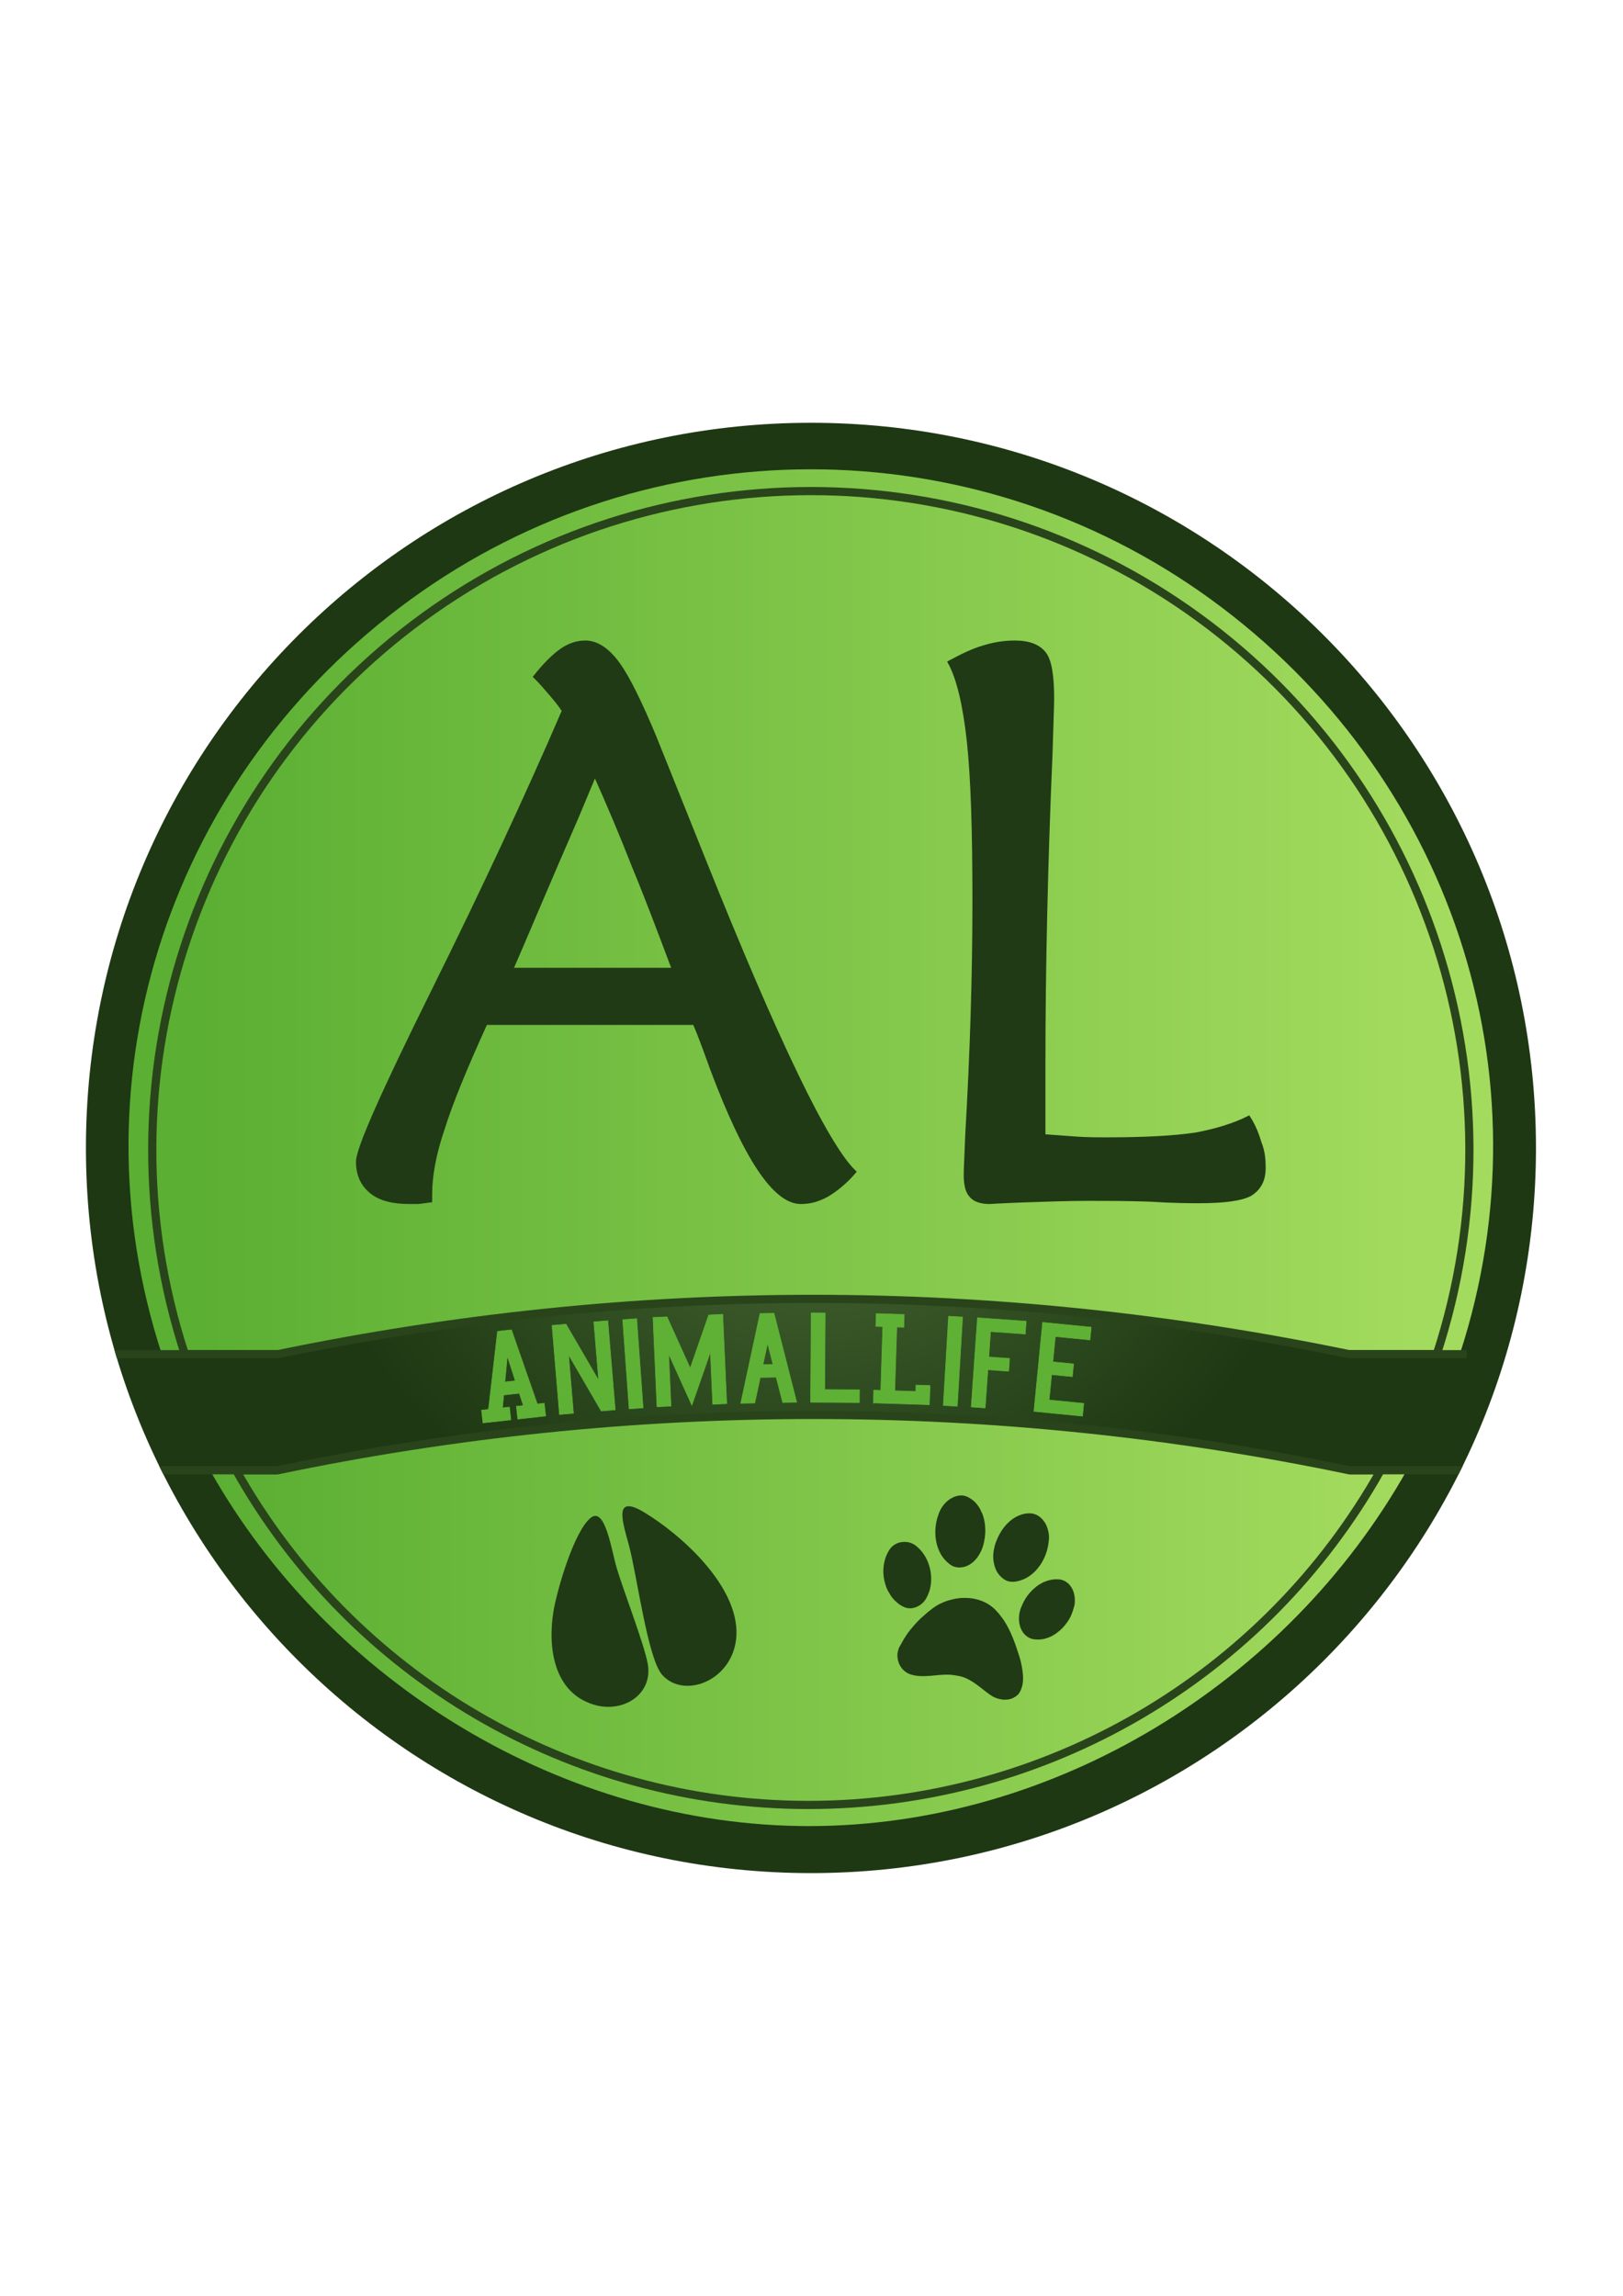 <?xml version="1.0" encoding="UTF-8"?>
<!DOCTYPE svg PUBLIC "-//W3C//DTD SVG 1.1//EN" "http://www.w3.org/Graphics/SVG/1.1/DTD/svg11.dtd">
<!-- Creator: CorelDRAW 2020 (64 Bit) -->
<svg xmlns="http://www.w3.org/2000/svg" xml:space="preserve" width="210mm" height="297mm" version="1.1" style="shape-rendering:geometricPrecision; text-rendering:geometricPrecision; image-rendering:optimizeQuality; fill-rule:evenodd; clip-rule:evenodd"
viewBox="0 0 21000 29700"
 xmlns:xlink="http://www.w3.org/1999/xlink"
 xmlns:xodm="http://www.corel.com/coreldraw/odm/2003">
 <defs>
  <style type="text/css">
   <![CDATA[
    .str0 {stroke:#29441B;stroke-width:105.83;stroke-miterlimit:22.926}
    .str2 {stroke:#203A15;stroke-width:52.92;stroke-miterlimit:22.926}
    .str1 {stroke:#5EB135;stroke-width:7.62;stroke-miterlimit:22.926}
    .fil9 {fill:none}
    .fil4 {fill:none;fill-rule:nonzero}
    .fil7 {fill:#203A15}
    .fil8 {fill:#203A15;fill-rule:nonzero}
    .fil6 {fill:#5EB135;fill-rule:nonzero}
    .fil1 {fill:url(#id1)}
    .fil3 {fill:url(#id2)}
    .fil5 {fill:url(#id3)}
    .fil2 {fill:url(#id4)}
    .fil0 {fill:url(#id5)}
   ]]>
  </style>
   <clipPath id="id0">
    <path d="M10492.87 5469.52c5180.99,0 9381.01,4200.02 9381.01,9381.01 0,5180.99 -4200.02,9381.01 -9381.01,9381.01 -5180.99,0 -9381.01,-4200.02 -9381.01,-9381.01 0,-5180.99 4200.02,-9381.01 9381.01,-9381.01z"/>
   </clipPath>
  <linearGradient id="id1" gradientUnits="userSpaceOnUse" x1="2357.65" y1="12062.71" x2="18624.74" y2="12062.71">
   <stop offset="0" style="stop-opacity:1; stop-color:#5BAF33"/>
   <stop offset="1" style="stop-opacity:1; stop-color:#A3DB5E"/>
  </linearGradient>
  <linearGradient id="id2" gradientUnits="userSpaceOnUse" xlink:href="#id1" x1="2638.53" y1="12194.98" x2="18343.88" y2="12194.98">
  </linearGradient>
  <linearGradient id="id3" gradientUnits="userSpaceOnUse" xlink:href="#id1" x1="3054.93" y1="20940.88" x2="17864.54" y2="20940.88">
  </linearGradient>
  <linearGradient id="id4" gradientUnits="userSpaceOnUse" xlink:href="#id1" x1="2711.7" y1="21065.47" x2="18207.78" y2="21065.47">
  </linearGradient>
  <radialGradient id="id5" gradientUnits="userSpaceOnUse" gradientTransform="matrix(1 -0 -0 0.841 0 2360)" cx="10492.87" cy="14850.53" r="6528.43" fx="10492.87" fy="14850.53">
   <stop offset="0" style="stop-opacity:1; stop-color:#486934"/>
   <stop offset="1" style="stop-opacity:1; stop-color:#1E3813"/>
  </radialGradient>
 </defs>
 <g id="Camada_x0020_1">
  <g>
  </g>
  <g style="clip-path:url(#id0)">
   <g>
    <g id="_2947002604624">
     <polygon class="fil0" points="-1514.3,4751.23 22500.04,4751.23 22500.04,24949.83 -1514.3,24949.83 "/>
     <path class="fil1" d="M3594.48 17519.32c-828.56,0 -1500.33,0 -1500.33,0 -1185.06,-3628.66 131.76,-7518.94 3218.82,-9764.19 3087.08,-2245.26 7269.39,-2245.26 10356.45,0 3087.08,2245.25 4403.9,6135.53 3218.85,9764.19 -781.1,0 -1431.39,0 -1431.39,0 -4774.72,-986.02 -9088.59,-986.02 -13862.4,0zm336.89 -279.64c-788.08,0 -1427.04,0 -1427.04,0 -1127.16,-3451.37 125.32,-7151.62 3061.6,-9287.21 2936.27,-2135.58 6914.28,-2135.58 9850.55,0 2936.28,2135.59 4188.76,5835.84 3061.6,9287.21 -742.93,0 -1361.45,0 -1361.45,0 -4541.5,-937.85 -8644.65,-937.85 -13185.26,0l0 0z"/>
     <path class="fil2" d="M17467.66 19011.47c280.9,0 740.32,0 740.32,0 -1555.2,2763.47 -4567.35,4611.92 -7738.38,4611.92 -3171,0 -6202.65,-1848.45 -7757.81,-4611.92 371.56,0 893.47,0 893.47,0 4723.32,-986.35 9139.08,-986.35 13862.4,0zm-653.71 180.61c254.71,0 671.25,0 671.25,0 -1410.14,2505.67 -4141.29,4181.71 -7016.52,4181.71 -2875.2,0 -5624.01,-1676.04 -7034.12,-4181.71 336.91,0 810.12,0 810.12,0 4282.72,-894.33 8286.55,-894.33 12569.27,0l0 0z"/>
     <path class="fil3" d="M3594.48 17518.66c-801.95,0 -1202.92,0 -1202.92,0 -1146.96,-3512.02 100.02,-7362.99 3087.88,-9536.08 2987.83,-2173.08 7035.7,-2173.08 10023.53,0 2987.86,2173.09 4234.85,6024.06 3087.88,9536.08 -755.98,0 -1133.97,0 -1133.97,0 -4621.24,-954.32 -9242.04,-954.32 -13862.4,0l0 0z"/>
     <path class="fil4 str0" d="M3594.48 17518.66c-801.95,0 -1202.92,0 -1202.92,0 -1146.96,-3512.02 100.02,-7362.99 3087.88,-9536.08 2987.83,-2173.08 7035.7,-2173.08 10023.53,0 2987.86,2173.09 4234.85,6024.06 3087.88,9536.08 -755.98,0 -1133.97,0 -1133.97,0 -4621.24,-954.32 -9242.04,-954.32 -13862.4,0z"/>
     <path class="fil5" d="M17456.88 19020.3c271.89,0 407.83,0 407.83,0 -1505.21,2674.64 -4335.76,4329.69 -7404.85,4329.69 -3069.08,0 -5899.61,-1655.05 -7404.82,-4329.69 359.62,0 539.44,0 539.44,0 4571.49,-954.61 9290.91,-954.61 13862.4,0l0 0z"/>
     <path class="fil4 str0" d="M17456.88 19020.3c271.89,0 407.83,0 407.83,0 -1505.21,2674.64 -4335.76,4329.69 -7404.85,4329.69 -3069.08,0 -5899.61,-1655.05 -7404.82,-4329.69 359.62,0 539.44,0 539.44,0 4571.49,-954.61 9290.91,-954.61 13862.4,0z"/>
     <line class="fil4 str0" x1="3594.48" y1="19020.3" x2="1703.92" y2= "19020.3" />
     <line class="fil4 str0" x1="3594.48" y1="17518.66" x2="1159.77" y2= "17518.66" />
     <line class="fil4 str0" x1="17456.88" y1="19020.3" x2="19347.46" y2= "19020.3" />
     <line class="fil4 str0" x1="17456.88" y1="17518.66" x2="18977.78" y2= "17518.66" />
     <path class="fil6" d="M6248.96 18407.73l-18.21 -164.7 90.14 -9.95 116.46 -1009.6 180.32 -19.94 334.29 959.72 90.16 -9.95 18.21 164.65 -360.6 39.91 -18.22 -164.7 90.16 -9.97 -52.38 -159.18 -201.77 22.32 -16.31 166.78 90.14 -9.95 18.23 164.65 -360.62 39.91zm314.93 -865.46l-31.16 335.69 135.22 -14.93 -104.06 -320.76zm675.25 756.08l-96.04 -1152.35 180.77 -15.07 422.87 727.59 -63.16 -757.59 180.78 -15.04 96.04 1152.34 -180.77 15.08 -422.76 -726.75 63.04 756.71 -180.77 15.08zm901.05 -72.37l-82.93 -1153.37 180.94 -13 82.93 1153.37 -180.94 13zm360.63 -27.13l-51.72 -1155.19 181.22 -8.09 300.31 664.86 239.66 -689.05 181.22 -8.11 51.74 1155.19 -181.24 8.13 -30.25 -676.13 -239.73 688.22 -300.27 -664.03 30.28 676.09 -181.22 8.11zm1083.81 -44.62l249.27 -1161.33 180.76 -3.46 293.61 1150.91 -180.76 3.45 -84.36 -328.07 -206.05 3.93 -71.4 331.11 -181.07 3.46zm347.06 -776.84l-59.81 275.9 130.16 -2.49 -70.35 -273.41zm556.73 763.51l7.39 -1156.33 181.4 1.17 -6.32 990.64 450.09 2.89 -1.07 165.66 -631.49 -4.03zm811.97 8.2l5.3 -165.6 90.36 2.9 26.39 -824.57 -90.34 -2.89 5.3 -165.6 362.32 11.59 -5.31 165.6 -90.66 -2.91 -26.39 824.58 271.97 8.7 2.63 -82.51 181.32 5.81 -7.94 248.09 -724.95 -23.19zm904.9 32.61l68.23 -1154.33 181.09 10.69 -68.23 1154.33 -181.09 -10.69zm361.05 19.7l81.24 -1153.52 629.97 44.36 -11.65 165.27 -449 -31.59 -23.16 328.81 268.97 18.96 -11.64 165.26 -268.97 -18.95 -34.8 494.14 -180.96 -12.74zm811.61 57.05l112.45 -1150.89 628.51 61.42 -16.11 164.9 -447.98 -43.79 -32.05 328.11 268.36 26.23 -16.11 164.89 -268.36 -26.23 -32.06 328.1 447.97 43.79 -16.11 164.86 -628.51 -61.39z"/>
     <path class="fil4 str1" d="M6248.96 18407.73l-18.21 -164.7 90.14 -9.95 116.46 -1009.6 180.32 -19.94 334.29 959.72 90.16 -9.95 18.21 164.65 -360.6 39.91 -18.22 -164.7 90.16 -9.97 -52.38 -159.18 -201.77 22.32 -16.31 166.78 90.14 -9.95 18.23 164.65 -360.62 39.91zm314.93 -865.46l-31.16 335.69 135.22 -14.93 -104.06 -320.76zm675.25 756.08l-96.04 -1152.35 180.77 -15.07 422.87 727.59 -63.16 -757.59 180.78 -15.04 96.04 1152.34 -180.77 15.08 -422.76 -726.75 63.04 756.71 -180.77 15.08zm901.05 -72.37l-82.93 -1153.37 180.94 -13 82.93 1153.37 -180.94 13zm360.63 -27.13l-51.72 -1155.19 181.22 -8.09 300.31 664.86 239.66 -689.05 181.22 -8.11 51.74 1155.19 -181.24 8.13 -30.25 -676.13 -239.73 688.22 -300.27 -664.03 30.28 676.09 -181.22 8.11zm1083.81 -44.62l249.27 -1161.33 180.76 -3.46 293.61 1150.91 -180.76 3.45 -84.36 -328.07 -206.05 3.93 -71.4 331.11 -181.07 3.46zm347.06 -776.84l-59.81 275.9 130.16 -2.49 -70.35 -273.41zm556.73 763.51l7.39 -1156.33 181.4 1.17 -6.32 990.64 450.09 2.89 -1.07 165.66 -631.49 -4.03zm811.97 8.2l5.3 -165.6 90.36 2.9 26.39 -824.57 -90.34 -2.89 5.3 -165.6 362.32 11.59 -5.31 165.6 -90.66 -2.91 -26.39 824.58 271.97 8.7 2.63 -82.51 181.32 5.81 -7.94 248.09 -724.95 -23.19zm904.9 32.61l68.23 -1154.33 181.09 10.69 -68.23 1154.33 -181.09 -10.69zm361.05 19.7l81.24 -1153.52 629.97 44.36 -11.65 165.27 -449 -31.59 -23.16 328.81 268.97 18.96 -11.64 165.26 -268.97 -18.95 -34.8 494.14 -180.96 -12.74zm811.61 57.05l112.45 -1150.89 628.51 61.42 -16.11 164.9 -447.98 -43.79 -32.05 328.11 268.36 26.23 -16.12 164.89 -268.35 -26.23 -32.06 328.1 447.97 43.79 -16.11 164.86 -628.51 -61.39z"/>
     <path class="fil7" d="M11623.99 21340.41l-6.29 23.12c-13.23,48.66 -3.76,109.43 13.48,153.5l14.01 30c10.98,18.92 29.13,44.87 46.11,59.86 39.23,34.62 58.62,45.96 115.23,61.38 27.49,7.46 59.02,11.84 83.74,13.5 53.87,3.64 99.17,1.67 152.49,-2.67 35.68,-2.91 74.48,-7.8 109.21,-10.15 33.14,-2.26 60.4,-4.45 93.78,-4.8l38.42 0.71c18.01,0.45 43.3,3.33 62.09,6.22 94.78,14.59 135.9,24.59 223.28,76.92 38.44,22.99 75.56,50.45 109.86,76.78l77.63 60.29c46.29,34.86 91.67,71.75 151.28,87.97 49.16,13.36 75.13,18.69 124.99,13.83 15.74,-1.5 28.19,-4.39 42.45,-8.36 38.44,-10.73 80.48,-36.7 105.33,-67.15 7.43,-9.09 18.43,-28.64 23.95,-40.67 39.94,-86.85 36.62,-172.92 24.77,-257.29 -1.01,-7.3 -1.69,-13.64 -2.94,-20.91 -1.23,-7.15 -2.1,-13.5 -3.55,-20.54 -1.51,-7.32 -2.06,-13.26 -3.57,-20.56 -13.72,-67.28 -12.38,-65 -32.59,-129.25 -1.1,-3.47 -2.08,-5.79 -3.15,-9.47 -2.09,-7.23 -3.77,-12.27 -6.06,-19.13 -2.25,-6.65 -3.81,-12.47 -6.04,-19.12 -2.24,-6.7 -4.04,-12.12 -6.32,-18.98 -4.42,-13.17 -8.34,-24.89 -12.69,-37.93 -15.36,-45.98 -30.26,-85.39 -48.21,-130.53l-23.6 -55.3c-2.72,-6.2 -5.42,-11.64 -8.18,-17.9l-21.8 -44.01c-10.39,-22.6 -38.93,-72.87 -52.87,-94l-10.78 -16.43c-3.97,-5.26 -7.6,-10.77 -11.02,-16.27l-48.46 -63.64c-35.46,-40.26 -55.53,-65.26 -102.28,-100.64 -81.86,-61.97 -175.9,-93.91 -279.85,-104.45 -35.28,-3.55 -55.11,-2.52 -88.64,-2.34 -68.56,0.33 -170.09,23.49 -232.12,48.37 -6.11,2.45 -11.44,4.36 -17.49,7.12l-43.21 19.59c-3.86,2.23 -4.47,2.59 -8.77,4.38 -16.08,6.66 -62.29,35.77 -79.88,48.83l-60.38 47.01c-4.84,4.01 -9.75,7.69 -14.73,11.94 -53.69,45.88 -93.1,80.7 -141.38,131.54l-26.58 28.93c-32.52,36.38 -73.46,86.77 -100.73,127.18 -32.33,47.93 -50.86,79.03 -77.98,131.06 -10.82,20.73 -20.86,28.95 -29.96,62.46z"/>
     <path class="fil7" d="M12873.8 19986.18c-19.62,72.21 -29.83,144.93 -17.1,218.26 13.55,78.02 40.83,146.05 101.08,199.88 57.79,51.65 108.29,65.63 182.32,56.03 7.25,-0.94 12.31,-2.45 19.61,-3.46l39.45 -10.01c3.26,-1.04 6.18,-1.67 9.6,-2.98l45.17 -17.93c3.81,-1.58 5.02,-2.76 8.81,-4.34l25.82 -14.11c5.78,-3.31 10.52,-5.92 16.26,-9.25 27.09,-15.7 70.13,-53.02 91.63,-74.96 28.66,-29.23 41.84,-49.18 65.5,-81.09 20.3,-27.44 51.94,-90.4 63.8,-121.76 14.69,-38.84 28.84,-83.9 35.46,-125.23 10.17,-63.58 18.28,-108.37 5.13,-173.42 -8.13,-40.17 -20.01,-78.13 -39.91,-113.72 -2.83,-5.08 -5.04,-7.32 -7.91,-11.9 -31.01,-49.68 -79.34,-94.33 -137.35,-110.19l-14.38 -3.91c-18.56,-4.91 -23.4,-5.21 -53.42,-4.8 -24.99,0.31 -59.03,5.24 -82.56,11.82 -70.49,19.81 -131.8,57.26 -184.51,108.22 -2.31,2.25 -4.71,4.53 -7.3,6.99 -64.1,61.25 -116.81,150.87 -147.91,233.14 -6.14,16.28 -12.25,30.25 -17.29,48.72z"/>
     <path class="fil7" d="M12125.28 19645.52c-5.74,21.17 -12.74,56.35 -16,79.03 -14.47,100.24 -7.43,198.18 23.71,291.42 5.63,16.85 22.45,57.94 32.13,75.03 3.57,6.29 6.62,11.49 10.22,17.76 16.45,28.77 39.11,57.63 61.99,81.61 26.5,27.75 72.07,66.87 111.86,77.67 32.96,8.97 49.2,11 81.25,9.21 20.6,-1.12 41.02,-5.7 59.3,-11.23 5.15,-1.55 8.53,-2.93 13.59,-4.93 69.17,-27.55 123.12,-79.46 162.97,-144.09 43.63,-70.7 63.68,-137.94 75.74,-221.73 2.17,-15.14 3.37,-28.12 4.47,-42.6 1.03,-13.55 2.32,-28.38 2.15,-42.34 -0.33,-28.05 -0.38,-52.69 -3.49,-79.1 -3.39,-28.69 -4.42,-37.93 -10.36,-64.94 -0.69,-3.13 -1.12,-5.65 -1.84,-9.22 -4.02,-20.18 -8.35,-33.44 -14.62,-52.2 -2.08,-6.21 -3.49,-11.14 -5.79,-17.23l-37.72 -79.05c-22.11,-33.51 -50.42,-71.8 -82.03,-96.8 -68.4,-54.09 -131.19,-83.63 -226.06,-54.82 -25.49,7.74 -41.73,16.68 -64.24,29.48 -29.3,16.66 -67.74,50.6 -87.9,76.07 -33.09,41.8 -44.51,61.08 -66.58,115.12l-22.75 67.88z"/>
     <path class="fil7" d="M13198.26 20834.55c-30.13,110.82 -12.64,229.54 56.68,306.43 21.76,24.17 60.7,50.71 92.06,59.24 57.08,15.55 132.05,12.51 187.96,-5.31 14.05,-4.47 26.12,-8.46 39.31,-13.85l28.6 -12.84c21.46,-10.52 27.84,-16.15 44.87,-25.64 3.83,-2.15 4.6,-2.66 8.21,-5.4 3.49,-2.6 5.62,-3.46 8.92,-5.94 62.25,-47.11 89.42,-72.3 137.37,-136.77 51.62,-69.39 73.33,-129.04 98.01,-219.8 14.33,-52.68 7.04,-139.36 -13.63,-191.43l-13.65 -31.23c-5.16,-9.14 -8.55,-16.22 -14.69,-24.42 -19.24,-25.75 -33.44,-44.69 -64.15,-63.91 -50.91,-31.84 -91.63,-35.26 -150.84,-32.04 -51.96,2.81 -119.07,22.47 -164.97,49.05 -29.17,16.85 -41.22,22.36 -70.59,45.28l-48.03 41.71 -37.55 40.23c-2.76,3.25 -4.8,5.07 -7.49,8.48 -19.42,24.57 -37.65,48.37 -53.15,75.75 -26.04,46.07 -23.93,47.27 -44.29,91.23 -7.08,15.28 -13.77,32.09 -18.96,51.18z"/>
     <path class="fil7" d="M11452.28 20170.49c-14.96,55.01 -18.56,73.11 -22.11,129.7 -1.97,31.26 0.02,64.74 3.38,93.6 6.29,53.98 25.75,128.81 49.06,173.19 2.05,3.92 2.22,5.69 4.52,9.7l42.12 70.38c12.6,17.48 24.57,33.07 39.98,49 59.37,61.37 141.6,122.31 232.39,107.98 8.6,-1.36 15.26,-2.1 23.19,-4.34 33.47,-9.6 52.29,-17.33 81.33,-37.34 50.63,-34.92 78.29,-78.75 102.46,-134.92 7.82,-18.17 14.37,-41 19.9,-54.96 4.12,-10.37 3.88,-18.68 6.84,-29.28 11.85,-42.37 16.11,-117.01 11.59,-160.65l-5.55 -48.19c-1.02,-8.28 -2.76,-15.39 -4.33,-23.17 -9.58,-47.71 -29.24,-109.71 -52.38,-149.73 -4.08,-7.08 -8.38,-17.64 -15.56,-29.1 -2.48,-3.94 -4.12,-5.24 -6.58,-9.6 -29.52,-52.07 -91.45,-117.97 -145.13,-147.95 -8.43,-4.69 -15.03,-7.22 -24.8,-11.47 -46.58,-20.29 -110.27,-20.8 -155.39,-7.99 -30.13,8.56 -55.8,21.27 -79.84,39.95 -23.86,18.56 -43.77,41.81 -61.04,72.74 -16.76,30.02 -33.31,62.94 -44.05,102.45z"/>
     <path class="fil7" d="M8138.42 19993.28c104.69,390.74 242.15,1468.74 431.9,1676.68 293.05,321.2 930.44,58.3 957.99,-512.33 31.03,-642.46 -723.25,-1310.92 -1195.47,-1594.43 -408.39,-245.17 -271.94,140.75 -194.42,430.08z"/>
     <path class="fil7" d="M7643.91 19634.8c-218.59,173.53 -439.04,947.27 -481.52,1204.26 -76.9,465.15 -3.77,1051.27 516.85,1212.28 382.08,118.13 774.61,-132.37 701.24,-530.65 -47.08,-255.61 -311.23,-935.77 -400.21,-1233.54 -67.81,-226.91 -148.57,-801.48 -336.36,-652.35z"/>
     <path class="fil8 str2" d="M4632.42 15539.24m3064.88 -5535.22l-235.76 563.78c-389.51,891.78 -666.28,1558.07 -850.79,1978.33l2111.58 0c-174.24,-461.28 -338.25,-902.05 -512.51,-1322.31 -164,-420.25 -338.27,-830.27 -512.52,-1219.8zm1291.55 3228.89l-2706.1 0c-266.52,584.26 -451.01,1035.29 -553.53,1363.29 -112.74,328.01 -164,615.04 -164,850.79l0 82.01c-82.01,10.24 -133.25,20.49 -164.01,20.49 -40.99,0 -71.74,0 -102.49,0 -215.27,0 -379.27,-41 -492.03,-133.26 -112.76,-92.25 -174.27,-215.26 -174.27,-389.5 0,-164.01 328.03,-902.04 973.79,-2203.84 645.79,-1301.81 1209.56,-2511.35 1691.32,-3628.64 -51.26,-82.01 -112.76,-153.75 -174.24,-225.52 -61.51,-71.75 -123.01,-143.49 -194.78,-215.24 123.01,-153.76 235.77,-266.52 338.27,-338.27 102.5,-71.75 205.02,-102.5 307.52,-102.5 143.49,0 287.01,92.26 420.26,276.75 133.25,184.51 287.01,502.27 471.52,943.03 153.76,379.27 369.02,922.55 645.78,1609.31 932.78,2326.85 1578.56,3669.66 1937.32,4018.17 -123.01,143.51 -246.02,235.75 -348.52,297.25 -112.74,61.5 -215.26,92.26 -338.26,92.26 -338.25,0 -717.52,-574.02 -1148.04,-1722.06 -92.25,-256.26 -164,-451.03 -225.51,-594.52z"/>
     <path class="fil8 str2" d="M12290.87 15529m1209.53 -830.28c143.52,10.25 276.77,20.49 420.28,30.75 133.25,10.25 276.75,10.25 410.02,10.25 481.76,0 861.03,-20.51 1137.79,-61.51 276.75,-51.25 502.27,-123 686.76,-215.26 71.77,112.76 112.76,225.51 143.52,328.03 40.99,102.5 51.25,204.99 51.25,317.76 0,164 -61.5,266.5 -174.26,338.25 -112.75,61.5 -338.27,92.25 -656.03,92.25 -112.74,0 -328,0 -645.77,-20.49 -317.76,-10.26 -574.01,-10.26 -779.03,-10.26 -276.77,0 -563.77,10.26 -850.78,20.51 -287.01,10.24 -430.53,20.5 -440.77,20.5 -112.76,0 -194.75,-30.75 -235.75,-82.01 -51.26,-51.26 -71.77,-143.51 -71.77,-276.76 0,-71.75 10.27,-246.01 20.51,-522.76 61.5,-1055.8 92.26,-2060.34 92.26,-3013.62 0,-891.78 -20.51,-1578.56 -71.75,-2060.32 -51.26,-471.52 -133.27,-820.04 -246.01,-1025.05 153.75,-82.01 297.25,-153.76 440.76,-194.76 133.25,-40.99 266.5,-61.5 399.75,-61.5 184.51,0 307.52,51.26 379.27,143.5 71.76,92.25 102.52,287.02 102.52,584.28 0,92.25 -10.27,317.76 -20.51,697.02 -61.5,1424.8 -92.26,2777.85 -92.26,4048.92l0 912.28z"/>
    </g>
   </g>
  </g>
  <path class="fil9" d="M10492.87 5469.52c5180.99,0 9381.01,4200.02 9381.01,9381.01 0,5180.99 -4200.02,9381.01 -9381.01,9381.01 -5180.99,0 -9381.01,-4200.02 -9381.01,-9381.01 0,-5180.99 4200.02,-9381.01 9381.01,-9381.01z"/>
 </g>
</svg>
